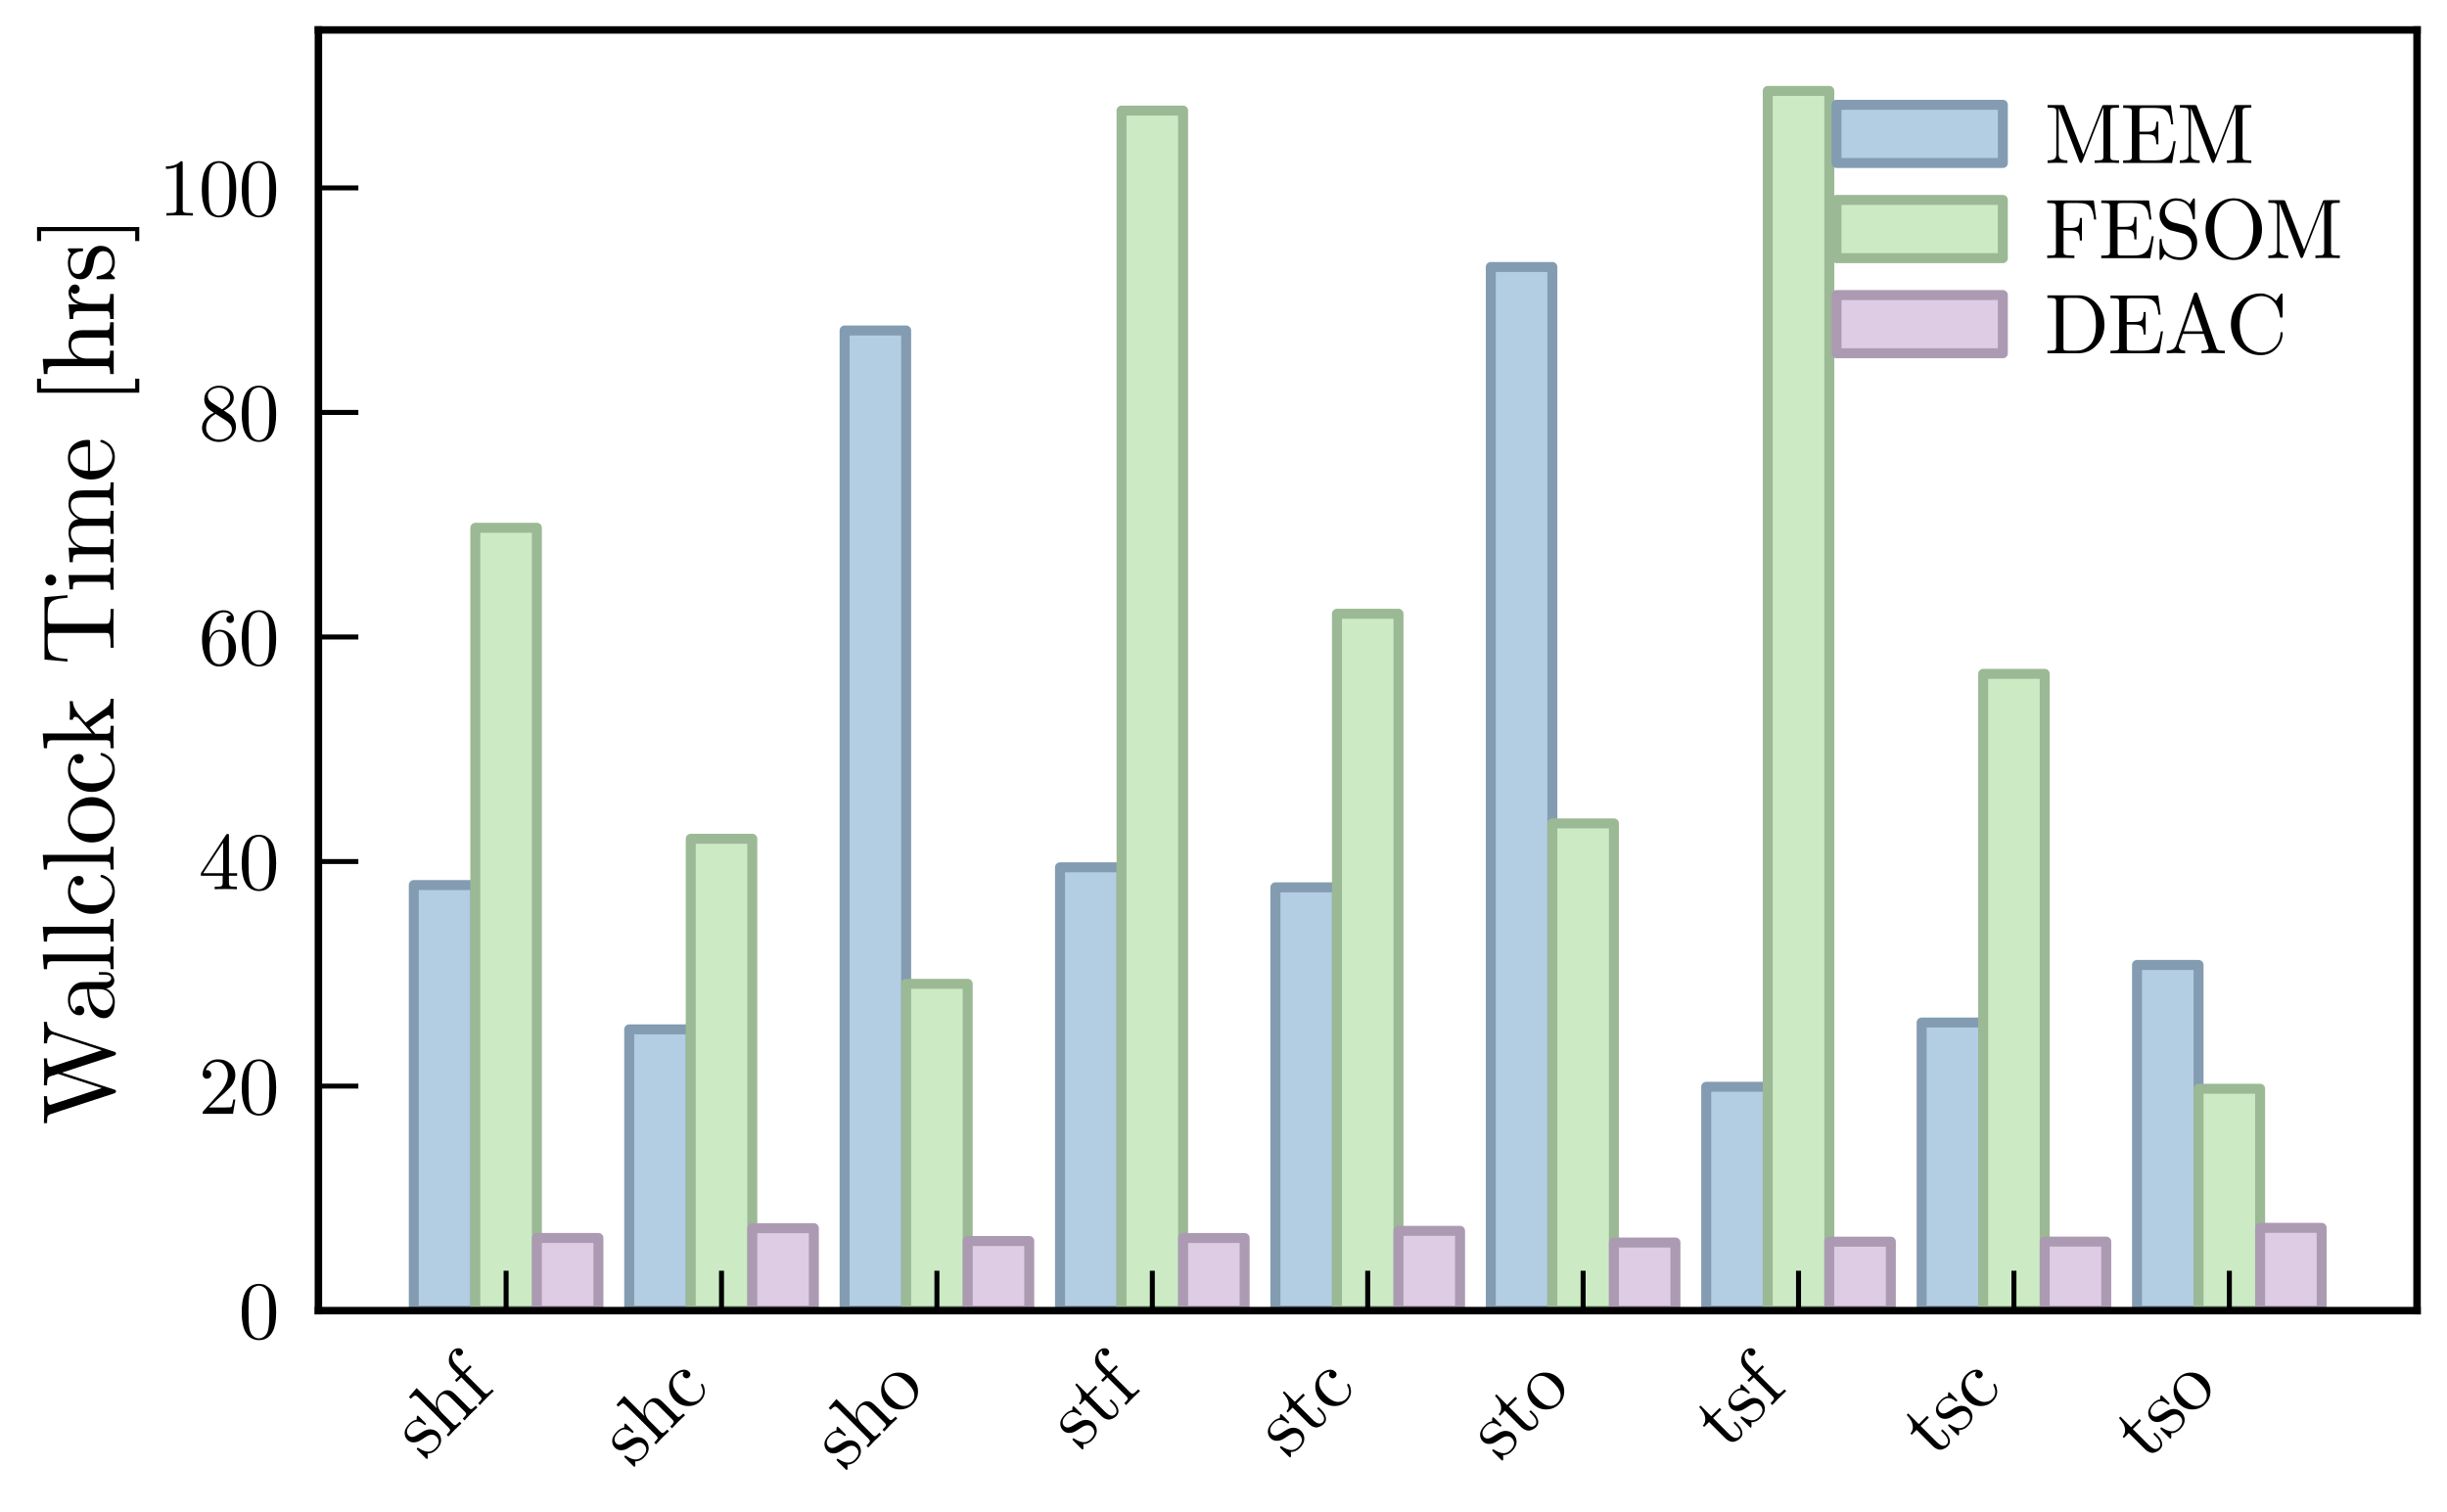 <?xml version="1.0" encoding="utf-8" standalone="no"?>
<!DOCTYPE svg PUBLIC "-//W3C//DTD SVG 1.1//EN"
  "http://www.w3.org/Graphics/SVG/1.1/DTD/svg11.dtd">
<svg height="151.469pt" version="1.1" viewBox="0 0 245.081 151.469" width="245.081pt" xmlns="http://www.w3.org/2000/svg" xmlns:xlink="http://www.w3.org/1999/xlink">
 <defs>
  <style type="text/css">*{stroke-linecap:butt;stroke-linejoin:round;}</style>
 </defs>
 <g id="figure_1">
  <g id="patch_1">
   <path d="M 0 151.469 
L 245.081 151.469 
L 245.081 0 
L 0 0 
z
" style="fill:none;"/>
  </g>
  <g id="axes_1">
   <g id="patch_2">
    <path d="M 31.89 131.29 
L 242.081 131.29 
L 242.081 3 
L 31.89 3 
z
" style="fill:none;"/>
   </g>
   <g id="patch_3">
    <path clip-path="url(#pa74e935b77)" d="M 41.444 131.29 
L 47.608 131.29 
L 47.608 88.656 
L 41.444 88.656 
z
" style="fill:#b3cde3;stroke:#839cb1;stroke-linejoin:miter;"/>
   </g>
   <g id="patch_4">
    <path clip-path="url(#pa74e935b77)" d="M 63.018 131.29 
L 69.182 131.29 
L 69.182 103.113 
L 63.018 103.113 
z
" style="fill:#b3cde3;stroke:#839cb1;stroke-linejoin:miter;"/>
   </g>
   <g id="patch_5">
    <path clip-path="url(#pa74e935b77)" d="M 84.592 131.29 
L 90.756 131.29 
L 90.756 33.104 
L 84.592 33.104 
z
" style="fill:#b3cde3;stroke:#839cb1;stroke-linejoin:miter;"/>
   </g>
   <g id="patch_6">
    <path clip-path="url(#pa74e935b77)" d="M 106.166 131.29 
L 112.33 131.29 
L 112.33 86.881 
L 106.166 86.881 
z
" style="fill:#b3cde3;stroke:#839cb1;stroke-linejoin:miter;"/>
   </g>
   <g id="patch_7">
    <path clip-path="url(#pa74e935b77)" d="M 127.739 131.29 
L 133.903 131.29 
L 133.903 88.884 
L 127.739 88.884 
z
" style="fill:#b3cde3;stroke:#839cb1;stroke-linejoin:miter;"/>
   </g>
   <g id="patch_8">
    <path clip-path="url(#pa74e935b77)" d="M 149.313 131.29 
L 155.477 131.29 
L 155.477 26.744 
L 149.313 26.744 
z
" style="fill:#b3cde3;stroke:#839cb1;stroke-linejoin:miter;"/>
   </g>
   <g id="patch_9">
    <path clip-path="url(#pa74e935b77)" d="M 170.887 131.29 
L 177.051 131.29 
L 177.051 108.868 
L 170.887 108.868 
z
" style="fill:#b3cde3;stroke:#839cb1;stroke-linejoin:miter;"/>
   </g>
   <g id="patch_10">
    <path clip-path="url(#pa74e935b77)" d="M 192.461 131.29 
L 198.625 131.29 
L 198.625 102.428 
L 192.461 102.428 
z
" style="fill:#b3cde3;stroke:#839cb1;stroke-linejoin:miter;"/>
   </g>
   <g id="patch_11">
    <path clip-path="url(#pa74e935b77)" d="M 214.035 131.29 
L 220.199 131.29 
L 220.199 96.66 
L 214.035 96.66 
z
" style="fill:#b3cde3;stroke:#839cb1;stroke-linejoin:miter;"/>
   </g>
   <g id="patch_12">
    <path clip-path="url(#pa74e935b77)" d="M 47.608 131.29 
L 53.772 131.29 
L 53.772 52.871 
L 47.608 52.871 
z
" style="fill:#ccebc5;stroke:#9bb994;stroke-linejoin:miter;"/>
   </g>
   <g id="patch_13">
    <path clip-path="url(#pa74e935b77)" d="M 69.182 131.29 
L 75.346 131.29 
L 75.346 84.021 
L 69.182 84.021 
z
" style="fill:#ccebc5;stroke:#9bb994;stroke-linejoin:miter;"/>
   </g>
   <g id="patch_14">
    <path clip-path="url(#pa74e935b77)" d="M 90.756 131.29 
L 96.92 131.29 
L 96.92 98.553 
L 90.756 98.553 
z
" style="fill:#ccebc5;stroke:#9bb994;stroke-linejoin:miter;"/>
   </g>
   <g id="patch_15">
    <path clip-path="url(#pa74e935b77)" d="M 112.33 131.29 
L 118.494 131.29 
L 118.494 11.079 
L 112.33 11.079 
z
" style="fill:#ccebc5;stroke:#9bb994;stroke-linejoin:miter;"/>
   </g>
   <g id="patch_16">
    <path clip-path="url(#pa74e935b77)" d="M 133.903 131.29 
L 140.067 131.29 
L 140.067 61.482 
L 133.903 61.482 
z
" style="fill:#ccebc5;stroke:#9bb994;stroke-linejoin:miter;"/>
   </g>
   <g id="patch_17">
    <path clip-path="url(#pa74e935b77)" d="M 155.477 131.29 
L 161.641 131.29 
L 161.641 82.479 
L 155.477 82.479 
z
" style="fill:#ccebc5;stroke:#9bb994;stroke-linejoin:miter;"/>
   </g>
   <g id="patch_18">
    <path clip-path="url(#pa74e935b77)" d="M 177.051 131.29 
L 183.215 131.29 
L 183.215 9.109 
L 177.051 9.109 
z
" style="fill:#ccebc5;stroke:#9bb994;stroke-linejoin:miter;"/>
   </g>
   <g id="patch_19">
    <path clip-path="url(#pa74e935b77)" d="M 198.625 131.29 
L 204.789 131.29 
L 204.789 67.501 
L 198.625 67.501 
z
" style="fill:#ccebc5;stroke:#9bb994;stroke-linejoin:miter;"/>
   </g>
   <g id="patch_20">
    <path clip-path="url(#pa74e935b77)" d="M 220.199 131.29 
L 226.363 131.29 
L 226.363 109.059 
L 220.199 109.059 
z
" style="fill:#ccebc5;stroke:#9bb994;stroke-linejoin:miter;"/>
   </g>
   <g id="patch_21">
    <path clip-path="url(#pa74e935b77)" d="M 53.772 131.29 
L 59.936 131.29 
L 59.936 124.007 
L 53.772 124.007 
z
" style="fill:#decbe4;stroke:#ac9ab2;stroke-linejoin:miter;"/>
   </g>
   <g id="patch_22">
    <path clip-path="url(#pa74e935b77)" d="M 75.346 131.29 
L 81.51 131.29 
L 81.51 123.028 
L 75.346 123.028 
z
" style="fill:#decbe4;stroke:#ac9ab2;stroke-linejoin:miter;"/>
   </g>
   <g id="patch_23">
    <path clip-path="url(#pa74e935b77)" d="M 96.92 131.29 
L 103.084 131.29 
L 103.084 124.312 
L 96.92 124.312 
z
" style="fill:#decbe4;stroke:#ac9ab2;stroke-linejoin:miter;"/>
   </g>
   <g id="patch_24">
    <path clip-path="url(#pa74e935b77)" d="M 118.494 131.29 
L 124.658 131.29 
L 124.658 124.014 
L 118.494 124.014 
z
" style="fill:#decbe4;stroke:#ac9ab2;stroke-linejoin:miter;"/>
   </g>
   <g id="patch_25">
    <path clip-path="url(#pa74e935b77)" d="M 140.067 131.29 
L 146.231 131.29 
L 146.231 123.295 
L 140.067 123.295 
z
" style="fill:#decbe4;stroke:#ac9ab2;stroke-linejoin:miter;"/>
   </g>
   <g id="patch_26">
    <path clip-path="url(#pa74e935b77)" d="M 161.641 131.29 
L 167.805 131.29 
L 167.805 124.462 
L 161.641 124.462 
z
" style="fill:#decbe4;stroke:#ac9ab2;stroke-linejoin:miter;"/>
   </g>
   <g id="patch_27">
    <path clip-path="url(#pa74e935b77)" d="M 183.215 131.29 
L 189.379 131.29 
L 189.379 124.381 
L 183.215 124.381 
z
" style="fill:#decbe4;stroke:#ac9ab2;stroke-linejoin:miter;"/>
   </g>
   <g id="patch_28">
    <path clip-path="url(#pa74e935b77)" d="M 204.789 131.29 
L 210.953 131.29 
L 210.953 124.374 
L 204.789 124.374 
z
" style="fill:#decbe4;stroke:#ac9ab2;stroke-linejoin:miter;"/>
   </g>
   <g id="patch_29">
    <path clip-path="url(#pa74e935b77)" d="M 226.363 131.29 
L 232.526 131.29 
L 232.526 122.995 
L 226.363 122.995 
z
" style="fill:#decbe4;stroke:#ac9ab2;stroke-linejoin:miter;"/>
   </g>
   <g id="matplotlib.axis_1">
    <g id="xtick_1">
     <g id="line2d_1">
      <defs>
       <path d="M 0 0 
L 0 -4 
" id="m12780517ff" style="stroke:#000000;stroke-width:0.5;"/>
      </defs>
      <g>
       <use style="stroke:#000000;stroke-width:0.5;" x="50.69" xlink:href="#m12780517ff" y="131.29"/>
      </g>
     </g>
     <g id="text_1">
      <!-- shf -->
      <g transform="translate(42.498 146.31)rotate(-45)scale(0.08 -0.08)">
       <defs>
        <path d="M 211 83 
L 211 928 
Q 211 998 214 1024 
Q 218 1050 237 1069 
Q 256 1088 294 1088 
Q 339 1088 355 1069 
Q 371 1050 384 979 
Q 480 538 688 304 
Q 896 70 1274 70 
Q 1632 70 1814 230 
Q 1997 390 1997 653 
Q 1997 1120 1331 1242 
Q 947 1318 787 1369 
Q 627 1421 486 1536 
Q 211 1760 211 2080 
Q 211 2400 454 2633 
Q 698 2867 1235 2867 
Q 1594 2867 1837 2688 
Q 1907 2746 1946 2790 
Q 2029 2867 2074 2867 
Q 2125 2867 2134 2835 
Q 2144 2803 2144 2714 
L 2144 2067 
Q 2144 1997 2141 1971 
Q 2138 1946 2118 1930 
Q 2099 1914 2061 1914 
Q 1990 1914 1984 1971 
Q 1933 2746 1235 2746 
Q 858 2746 688 2602 
Q 518 2458 518 2259 
Q 518 2150 569 2067 
Q 621 1984 688 1936 
Q 755 1888 880 1843 
Q 1005 1798 1081 1782 
Q 1158 1766 1306 1734 
Q 1818 1638 2035 1427 
Q 2304 1158 2304 819 
Q 2304 442 2048 186 
Q 1792 -70 1274 -70 
Q 858 -70 570 205 
Q 531 166 502 134 
Q 474 102 464 89 
Q 454 77 451 70 
Q 448 64 442 58 
Q 314 -70 282 -70 
Q 230 -70 220 -38 
Q 211 -6 211 83 
z
" id="CMUSerif-Roman-73" transform="scale(0.016)"/>
        <path d="M 205 0 
L 205 198 
Q 544 198 624 240 
Q 704 282 704 486 
L 704 3814 
Q 704 4051 621 4112 
Q 538 4173 205 4173 
L 205 4371 
L 1126 4442 
L 1126 2214 
L 1133 2214 
Q 1235 2445 1465 2637 
Q 1696 2829 2054 2829 
Q 2534 2829 2726 2592 
Q 2867 2432 2896 2253 
Q 2925 2074 2925 1613 
L 2925 390 
Q 2931 256 3033 227 
Q 3136 198 3424 198 
L 3424 0 
Q 2771 19 2707 19 
Q 2656 19 1984 0 
L 1984 198 
Q 2323 198 2403 240 
Q 2483 282 2483 486 
L 2483 1978 
Q 2483 2304 2384 2496 
Q 2285 2688 2010 2688 
Q 1677 2688 1411 2409 
Q 1146 2131 1146 1664 
L 1146 486 
Q 1146 282 1226 240 
Q 1306 198 1645 198 
L 1645 0 
Q 992 19 928 19 
Q 877 19 205 0 
z
" id="CMUSerif-Roman-68" transform="scale(0.016)"/>
        <path d="M 211 2560 
L 211 2758 
L 717 2758 
L 717 3494 
Q 717 3968 1024 4240 
Q 1331 4512 1709 4512 
Q 1958 4512 2121 4377 
Q 2285 4243 2285 4064 
Q 2285 3942 2211 3862 
Q 2138 3782 2003 3782 
Q 1875 3782 1801 3862 
Q 1728 3942 1728 4058 
Q 1728 4262 1920 4326 
Q 1824 4371 1709 4371 
Q 1478 4371 1299 4134 
Q 1120 3898 1120 3501 
L 1120 2758 
L 1869 2758 
L 1869 2560 
L 1139 2560 
L 1139 499 
Q 1139 314 1216 256 
Q 1293 198 1626 198 
L 1760 198 
L 1760 0 
Q 1504 19 947 19 
Q 870 19 748 16 
Q 627 13 467 6 
Q 307 0 218 0 
L 218 198 
Q 557 198 637 240 
Q 717 282 717 486 
L 717 2560 
L 211 2560 
z
" id="CMUSerif-Roman-66" transform="scale(0.016)"/>
       </defs>
       <use xlink:href="#CMUSerif-Roman-73"/>
       <use x="39.4" xlink:href="#CMUSerif-Roman-68"/>
       <use x="94.9" xlink:href="#CMUSerif-Roman-66"/>
      </g>
     </g>
    </g>
    <g id="xtick_2">
     <g id="line2d_2">
      <g>
       <use style="stroke:#000000;stroke-width:0.5;" x="72.264" xlink:href="#m12780517ff" y="131.29"/>
      </g>
     </g>
     <g id="text_2">
      <!-- shc -->
      <g transform="translate(63.286 147.097)rotate(-45)scale(0.08 -0.08)">
       <defs>
        <path d="M 624 352 
Q 218 774 218 1382 
Q 218 1990 618 2428 
Q 1018 2867 1606 2867 
Q 1997 2867 2291 2681 
Q 2586 2496 2586 2182 
Q 2586 2042 2502 1962 
Q 2419 1882 2291 1882 
Q 2157 1882 2077 1965 
Q 1997 2048 1997 2176 
Q 1997 2234 2016 2288 
Q 2035 2342 2105 2403 
Q 2176 2464 2298 2470 
Q 2067 2707 1613 2707 
Q 1286 2707 1017 2400 
Q 749 2093 749 1395 
Q 749 1030 838 761 
Q 928 493 1075 355 
Q 1222 218 1366 154 
Q 1510 90 1651 90 
Q 2278 90 2490 762 
Q 2509 826 2573 826 
Q 2656 826 2656 762 
Q 2656 730 2630 650 
Q 2605 570 2528 442 
Q 2451 314 2339 202 
Q 2227 90 2032 10 
Q 1837 -70 1594 -70 
Q 1030 -70 624 352 
z
" id="CMUSerif-Roman-63" transform="scale(0.016)"/>
       </defs>
       <use xlink:href="#CMUSerif-Roman-73"/>
       <use x="39.4" xlink:href="#CMUSerif-Roman-68"/>
       <use x="94.9" xlink:href="#CMUSerif-Roman-63"/>
      </g>
     </g>
    </g>
    <g id="xtick_3">
     <g id="line2d_3">
      <g>
       <use style="stroke:#000000;stroke-width:0.5;" x="93.838" xlink:href="#m12780517ff" y="131.29"/>
      </g>
     </g>
     <g id="text_3">
      <!-- sho -->
      <g transform="translate(84.543 147.413)rotate(-45)scale(0.08 -0.08)">
       <defs>
        <path d="M 601 346 
Q 179 762 179 1370 
Q 179 1978 592 2422 
Q 1005 2867 1600 2867 
Q 2182 2867 2598 2425 
Q 3014 1984 3014 1370 
Q 3014 768 2595 349 
Q 2176 -70 1594 -70 
Q 1024 -70 601 346 
z
M 710 1421 
Q 710 800 870 518 
Q 1120 90 1600 90 
Q 1837 90 2035 218 
Q 2234 346 2342 563 
Q 2483 845 2483 1421 
Q 2483 2035 2317 2310 
Q 2067 2726 1594 2726 
Q 1389 2726 1187 2617 
Q 986 2509 864 2298 
Q 710 2016 710 1421 
z
" id="CMUSerif-Roman-6f" transform="scale(0.016)"/>
       </defs>
       <use xlink:href="#CMUSerif-Roman-73"/>
       <use x="39.4" xlink:href="#CMUSerif-Roman-68"/>
       <use x="94.9" xlink:href="#CMUSerif-Roman-6f"/>
      </g>
     </g>
    </g>
    <g id="xtick_4">
     <g id="line2d_4">
      <g>
       <use style="stroke:#000000;stroke-width:0.5;" x="115.412" xlink:href="#m12780517ff" y="131.29"/>
      </g>
     </g>
     <g id="text_4">
      <!-- stf -->
      <g transform="translate(108.165 145.365)rotate(-45)scale(0.08 -0.08)">
       <defs>
        <path d="M 122 2560 
L 122 2701 
Q 416 2714 611 2922 
Q 806 3130 873 3386 
Q 941 3642 947 3936 
L 1107 3936 
L 1107 2758 
L 2022 2758 
L 2022 2560 
L 1107 2560 
L 1107 781 
Q 1107 90 1536 90 
Q 1722 90 1843 278 
Q 1965 467 1965 806 
L 1965 1158 
L 2125 1158 
L 2125 794 
Q 2125 448 1965 189 
Q 1805 -70 1491 -70 
Q 1376 -70 1261 -41 
Q 1146 -13 998 64 
Q 851 141 758 329 
Q 666 518 666 794 
L 666 2560 
L 122 2560 
z
" id="CMUSerif-Roman-74" transform="scale(0.016)"/>
       </defs>
       <use xlink:href="#CMUSerif-Roman-73"/>
       <use x="39.4" xlink:href="#CMUSerif-Roman-74"/>
       <use x="78.2" xlink:href="#CMUSerif-Roman-66"/>
      </g>
     </g>
    </g>
    <g id="xtick_5">
     <g id="line2d_5">
      <g>
       <use style="stroke:#000000;stroke-width:0.5;" x="136.985" xlink:href="#m12780517ff" y="131.29"/>
      </g>
     </g>
     <g id="text_5">
      <!-- stc -->
      <g transform="translate(128.952 146.152)rotate(-45)scale(0.08 -0.08)">
       <use xlink:href="#CMUSerif-Roman-73"/>
       <use x="39.4" xlink:href="#CMUSerif-Roman-74"/>
       <use x="78.2" xlink:href="#CMUSerif-Roman-63"/>
      </g>
     </g>
    </g>
    <g id="xtick_6">
     <g id="line2d_6">
      <g>
       <use style="stroke:#000000;stroke-width:0.5;" x="158.559" xlink:href="#m12780517ff" y="131.29"/>
      </g>
     </g>
     <g id="text_6">
      <!-- sto -->
      <g transform="translate(150.209 146.468)rotate(-45)scale(0.08 -0.08)">
       <use xlink:href="#CMUSerif-Roman-73"/>
       <use x="39.4" xlink:href="#CMUSerif-Roman-74"/>
       <use x="78.2" xlink:href="#CMUSerif-Roman-6f"/>
      </g>
     </g>
    </g>
    <g id="xtick_7">
     <g id="line2d_7">
      <g>
       <use style="stroke:#000000;stroke-width:0.5;" x="180.133" xlink:href="#m12780517ff" y="131.29"/>
      </g>
     </g>
     <g id="text_7">
      <!-- tsf -->
      <g transform="translate(172.886 145.365)rotate(-45)scale(0.08 -0.08)">
       <use xlink:href="#CMUSerif-Roman-74"/>
       <use x="38.8" xlink:href="#CMUSerif-Roman-73"/>
       <use x="78.2" xlink:href="#CMUSerif-Roman-66"/>
      </g>
     </g>
    </g>
    <g id="xtick_8">
     <g id="line2d_8">
      <g>
       <use style="stroke:#000000;stroke-width:0.5;" x="201.707" xlink:href="#m12780517ff" y="131.29"/>
      </g>
     </g>
     <g id="text_8">
      <!-- tsc -->
      <g transform="translate(193.673 146.152)rotate(-45)scale(0.08 -0.08)">
       <use xlink:href="#CMUSerif-Roman-74"/>
       <use x="38.8" xlink:href="#CMUSerif-Roman-73"/>
       <use x="78.2" xlink:href="#CMUSerif-Roman-63"/>
      </g>
     </g>
    </g>
    <g id="xtick_9">
     <g id="line2d_9">
      <g>
       <use style="stroke:#000000;stroke-width:0.5;" x="223.281" xlink:href="#m12780517ff" y="131.29"/>
      </g>
     </g>
     <g id="text_9">
      <!-- tso -->
      <g transform="translate(214.93 146.468)rotate(-45)scale(0.08 -0.08)">
       <use xlink:href="#CMUSerif-Roman-74"/>
       <use x="38.8" xlink:href="#CMUSerif-Roman-73"/>
       <use x="78.2" xlink:href="#CMUSerif-Roman-6f"/>
      </g>
     </g>
    </g>
   </g>
   <g id="matplotlib.axis_2">
    <g id="ytick_1">
     <g id="line2d_10">
      <defs>
       <path d="M 0 0 
L 4 0 
" id="mf8138ec522" style="stroke:#000000;stroke-width:0.5;"/>
      </defs>
      <g>
       <use style="stroke:#000000;stroke-width:0.5;" x="31.89" xlink:href="#mf8138ec522" y="131.29"/>
      </g>
     </g>
     <g id="text_10">
      <!-- 0 -->
      <g transform="translate(23.89 134.066)scale(0.08 -0.08)">
       <defs>
        <path d="M 250 2048 
Q 250 2989 486 3501 
Q 819 4262 1600 4262 
Q 1766 4262 1939 4217 
Q 2112 4173 2333 4000 
Q 2554 3827 2688 3546 
Q 2944 3002 2944 2048 
Q 2944 1114 2707 602 
Q 2362 -141 1594 -141 
Q 1306 -141 1014 6 
Q 723 154 538 506 
Q 250 1037 250 2048 
z
M 781 2125 
Q 781 1158 851 774 
Q 928 358 1142 179 
Q 1357 0 1594 0 
Q 1850 0 2064 192 
Q 2278 384 2342 800 
Q 2413 1210 2413 2125 
Q 2413 3014 2349 3373 
Q 2266 3789 2042 3955 
Q 1818 4122 1594 4122 
Q 1510 4122 1420 4096 
Q 1331 4070 1203 4000 
Q 1075 3930 976 3750 
Q 877 3571 832 3302 
Q 781 2957 781 2125 
z
" id="CMUSerif-Roman-30" transform="scale(0.016)"/>
       </defs>
       <use xlink:href="#CMUSerif-Roman-30"/>
      </g>
     </g>
    </g>
    <g id="ytick_2">
     <g id="line2d_11">
      <g>
       <use style="stroke:#000000;stroke-width:0.5;" x="31.89" xlink:href="#mf8138ec522" y="108.796"/>
      </g>
     </g>
     <g id="text_11">
      <!-- 20 -->
      <g transform="translate(19.89 111.572)scale(0.08 -0.08)">
       <defs>
        <path d="M 320 0 
Q 320 115 329 150 
Q 339 186 390 237 
L 1619 1606 
Q 2291 2362 2291 3021 
Q 2291 3450 2067 3757 
Q 1843 4064 1434 4064 
Q 1152 4064 915 3891 
Q 678 3718 570 3411 
Q 589 3418 653 3418 
Q 813 3418 902 3318 
Q 992 3219 992 3085 
Q 992 2912 880 2829 
Q 768 2746 659 2746 
Q 614 2746 556 2755 
Q 499 2765 409 2854 
Q 320 2944 320 3104 
Q 320 3552 659 3907 
Q 998 4262 1517 4262 
Q 2106 4262 2490 3913 
Q 2874 3565 2874 3021 
Q 2874 2829 2816 2656 
Q 2758 2483 2681 2348 
Q 2605 2214 2400 2000 
Q 2195 1786 2028 1632 
Q 1862 1478 1491 1152 
L 813 493 
L 1965 493 
Q 2528 493 2573 544 
Q 2637 634 2714 1114 
L 2874 1114 
L 2694 0 
L 320 0 
z
" id="CMUSerif-Roman-32" transform="scale(0.016)"/>
       </defs>
       <use xlink:href="#CMUSerif-Roman-32"/>
       <use x="50" xlink:href="#CMUSerif-Roman-30"/>
      </g>
     </g>
    </g>
    <g id="ytick_3">
     <g id="line2d_12">
      <g>
       <use style="stroke:#000000;stroke-width:0.5;" x="31.89" xlink:href="#mf8138ec522" y="86.302"/>
      </g>
     </g>
     <g id="text_12">
      <!-- 40 -->
      <g transform="translate(19.89 89.078)scale(0.08 -0.08)">
       <defs>
        <path d="M 179 1056 
L 179 1254 
L 2144 4256 
Q 2195 4333 2272 4333 
Q 2342 4333 2358 4304 
Q 2374 4275 2374 4166 
L 2374 1254 
L 3014 1254 
L 3014 1056 
L 2374 1056 
L 2374 499 
Q 2374 314 2451 256 
Q 2528 198 2861 198 
L 2995 198 
L 2995 0 
Q 2733 19 2125 19 
Q 1523 19 1261 0 
L 1261 198 
L 1395 198 
Q 1728 198 1805 256 
Q 1882 314 1882 499 
L 1882 1056 
L 179 1056 
z
M 358 1254 
L 1920 1254 
L 1920 3642 
L 358 1254 
z
" id="CMUSerif-Roman-34" transform="scale(0.016)"/>
       </defs>
       <use xlink:href="#CMUSerif-Roman-34"/>
       <use x="50" xlink:href="#CMUSerif-Roman-30"/>
      </g>
     </g>
    </g>
    <g id="ytick_4">
     <g id="line2d_13">
      <g>
       <use style="stroke:#000000;stroke-width:0.5;" x="31.89" xlink:href="#mf8138ec522" y="63.808"/>
      </g>
     </g>
     <g id="text_13">
      <!-- 60 -->
      <g transform="translate(19.89 66.585)scale(0.08 -0.08)">
       <defs>
        <path d="M 269 2022 
Q 269 3027 781 3644 
Q 1293 4262 1952 4262 
Q 2336 4262 2550 4067 
Q 2765 3872 2765 3571 
Q 2765 3405 2669 3334 
Q 2573 3264 2470 3264 
Q 2355 3264 2265 3341 
Q 2176 3418 2176 3558 
Q 2176 3846 2528 3846 
Q 2362 4102 1965 4102 
Q 1843 4102 1718 4067 
Q 1594 4032 1430 3913 
Q 1267 3795 1142 3606 
Q 1018 3418 931 3066 
Q 845 2714 845 2253 
L 845 2099 
Q 1107 2733 1644 2733 
Q 2182 2733 2553 2323 
Q 2925 1914 2925 1306 
Q 2925 685 2537 272 
Q 2150 -141 1606 -141 
Q 1363 -141 1142 -38 
Q 922 64 717 294 
Q 512 525 390 969 
Q 269 1414 269 2022 
z
M 858 1446 
Q 858 819 973 518 
Q 992 467 1033 400 
Q 1075 333 1148 243 
Q 1222 154 1344 96 
Q 1466 38 1606 38 
Q 2035 38 2240 454 
Q 2349 685 2349 1312 
Q 2349 1952 2234 2189 
Q 2035 2586 1638 2586 
Q 1370 2586 1184 2400 
Q 998 2214 928 1968 
Q 858 1722 858 1446 
z
" id="CMUSerif-Roman-36" transform="scale(0.016)"/>
       </defs>
       <use xlink:href="#CMUSerif-Roman-36"/>
       <use x="50" xlink:href="#CMUSerif-Roman-30"/>
      </g>
     </g>
    </g>
    <g id="ytick_5">
     <g id="line2d_14">
      <g>
       <use style="stroke:#000000;stroke-width:0.5;" x="31.89" xlink:href="#mf8138ec522" y="41.315"/>
      </g>
     </g>
     <g id="text_14">
      <!-- 80 -->
      <g transform="translate(19.89 44.091)scale(0.08 -0.08)">
       <defs>
        <path d="M 269 966 
Q 269 1683 1190 2144 
Q 794 2413 723 2490 
Q 442 2803 442 3194 
Q 442 3642 781 3952 
Q 1120 4262 1600 4262 
Q 2061 4262 2406 3996 
Q 2752 3731 2752 3309 
Q 2752 2714 1978 2317 
Q 2490 1997 2611 1862 
Q 2925 1517 2925 1075 
Q 2925 563 2531 211 
Q 2138 -141 1594 -141 
Q 1062 -141 665 169 
Q 269 480 269 966 
z
M 589 966 
Q 589 570 886 304 
Q 1184 38 1600 38 
Q 2003 38 2304 268 
Q 2605 499 2605 845 
Q 2605 979 2560 1094 
Q 2515 1210 2425 1302 
Q 2336 1395 2281 1436 
Q 2227 1478 2125 1549 
L 1338 2048 
Q 589 1632 589 966 
z
M 723 3443 
Q 723 3136 1043 2925 
L 1837 2413 
Q 2470 2784 2470 3309 
Q 2470 3648 2211 3875 
Q 1952 4102 1594 4102 
Q 1242 4102 982 3916 
Q 723 3731 723 3443 
z
" id="CMUSerif-Roman-38" transform="scale(0.016)"/>
       </defs>
       <use xlink:href="#CMUSerif-Roman-38"/>
       <use x="50" xlink:href="#CMUSerif-Roman-30"/>
      </g>
     </g>
    </g>
    <g id="ytick_6">
     <g id="line2d_15">
      <g>
       <use style="stroke:#000000;stroke-width:0.5;" x="31.89" xlink:href="#mf8138ec522" y="18.821"/>
      </g>
     </g>
     <g id="text_15">
      <!-- 100 -->
      <g transform="translate(15.89 21.597)scale(0.08 -0.08)">
       <defs>
        <path d="M 570 3654 
L 570 3853 
Q 1338 3853 1734 4262 
Q 1843 4262 1862 4236 
Q 1882 4211 1882 4096 
L 1882 506 
Q 1882 314 1974 256 
Q 2067 198 2477 198 
L 2682 198 
L 2682 0 
Q 2458 19 1645 19 
Q 832 19 608 0 
L 608 198 
L 813 198 
Q 1216 198 1312 256 
Q 1408 314 1408 506 
L 1408 3821 
Q 1075 3654 570 3654 
z
" id="CMUSerif-Roman-31" transform="scale(0.016)"/>
       </defs>
       <use xlink:href="#CMUSerif-Roman-31"/>
       <use x="50" xlink:href="#CMUSerif-Roman-30"/>
       <use x="100" xlink:href="#CMUSerif-Roman-30"/>
      </g>
     </g>
    </g>
    <g id="text_16">
     <!-- Wallclock Time $\mathrm{[hrs]}$ -->
     <g transform="translate(11.39 112.695)rotate(-90)scale(0.1 -0.1)">
      <defs>
       <path d="M 115 4173 
L 115 4371 
Q 205 4371 368 4364 
Q 531 4358 659 4355 
Q 787 4352 896 4352 
Q 1574 4352 1805 4371 
L 1805 4173 
Q 1267 4173 1267 3981 
Q 1267 3936 1280 3898 
L 2310 749 
L 3200 3494 
L 3059 3942 
Q 3008 4102 2899 4137 
Q 2790 4173 2483 4173 
L 2483 4371 
Q 2573 4371 2736 4364 
Q 2899 4358 3027 4355 
Q 3155 4352 3264 4352 
Q 3942 4352 4173 4371 
L 4173 4173 
Q 3635 4173 3635 3981 
Q 3635 3962 3654 3885 
L 4678 749 
L 5638 3706 
Q 5670 3802 5670 3834 
Q 5670 3949 5536 4057 
Q 5402 4166 5114 4173 
L 5114 4371 
Q 5613 4352 5875 4352 
Q 6170 4352 6458 4371 
L 6458 4173 
Q 5952 4173 5818 3744 
L 4595 -13 
Q 4582 -64 4572 -86 
Q 4563 -109 4537 -125 
Q 4512 -141 4467 -141 
Q 4384 -141 4346 -19 
L 3283 3238 
L 2227 -13 
Q 2214 -64 2204 -86 
Q 2195 -109 2169 -125 
Q 2144 -141 2099 -141 
Q 2016 -141 1978 -19 
L 698 3904 
Q 640 4090 553 4131 
Q 467 4173 115 4173 
z
" id="CMUSerif-Roman-57" transform="scale(0.016)"/>
       <path d="M 269 608 
Q 269 1152 909 1440 
Q 1293 1626 2086 1670 
L 2086 1907 
Q 2086 2304 1878 2515 
Q 1670 2726 1408 2726 
Q 941 2726 717 2432 
Q 909 2426 976 2330 
Q 1043 2234 1043 2138 
Q 1043 2010 963 1926 
Q 883 1843 749 1843 
Q 621 1843 537 1923 
Q 454 2003 454 2144 
Q 454 2458 736 2662 
Q 1018 2867 1421 2867 
Q 1946 2867 2298 2515 
Q 2406 2406 2460 2265 
Q 2515 2125 2521 2032 
Q 2528 1939 2528 1760 
L 2528 480 
Q 2528 442 2541 381 
Q 2554 320 2611 240 
Q 2669 160 2765 160 
Q 2995 160 2995 570 
L 2995 928 
L 3155 928 
L 3155 570 
Q 3155 230 2976 96 
Q 2797 -38 2630 -38 
Q 2419 -38 2284 118 
Q 2150 275 2131 486 
Q 2035 243 1814 86 
Q 1594 -70 1293 -70 
Q 1062 -70 844 -12 
Q 627 45 448 205 
Q 269 365 269 608 
z
M 762 614 
Q 762 378 931 224 
Q 1101 70 1338 70 
Q 1606 70 1846 278 
Q 2086 486 2086 896 
L 2086 1536 
Q 1376 1510 1069 1228 
Q 762 947 762 614 
z
" id="CMUSerif-Roman-61" transform="scale(0.016)"/>
       <path d="M 211 0 
L 211 198 
Q 550 198 630 240 
Q 710 282 710 486 
L 710 3814 
Q 710 4051 627 4112 
Q 544 4173 211 4173 
L 211 4371 
L 1133 4442 
L 1133 486 
Q 1133 282 1213 240 
Q 1293 198 1632 198 
L 1632 0 
Q 1555 0 1392 6 
Q 1229 13 1110 16 
Q 992 19 922 19 
Q 845 19 211 0 
z
" id="CMUSerif-Roman-6c" transform="scale(0.016)"/>
       <path d="M 179 0 
L 179 198 
Q 518 198 598 240 
Q 678 282 678 486 
L 678 3814 
Q 678 4051 595 4112 
Q 512 4173 179 4173 
L 179 4371 
L 1101 4442 
L 1101 1370 
L 2003 2150 
Q 2144 2272 2144 2400 
Q 2144 2547 1958 2560 
L 1958 2758 
Q 2227 2739 2675 2739 
Q 2938 2739 3123 2758 
L 3123 2560 
Q 2720 2541 2317 2214 
Q 2227 2144 2012 1958 
Q 1798 1773 1798 1754 
Q 1798 1747 1804 1731 
Q 1811 1715 1824 1702 
Q 1837 1690 1837 1683 
L 2650 538 
Q 2816 307 2937 252 
Q 3059 198 3270 198 
L 3270 0 
Q 2995 19 2714 19 
Q 2560 19 2022 0 
L 2022 198 
Q 2253 198 2253 346 
Q 2253 448 1734 1165 
Q 1696 1216 1613 1325 
Q 1536 1440 1491 1498 
L 1082 1146 
L 1082 486 
Q 1082 282 1162 240 
Q 1242 198 1581 198 
L 1581 0 
Q 1197 19 877 19 
Q 813 19 179 0 
z
" id="CMUSerif-Roman-6b" transform="scale(0.016)"/>
       <path id="CMUSerif-Roman-20" transform="scale(0.016)"/>
       <path d="M 230 2893 
L 352 4333 
L 4262 4333 
L 4384 2893 
L 4224 2893 
Q 4198 3181 4176 3347 
Q 4154 3514 4099 3670 
Q 4045 3827 3977 3904 
Q 3910 3981 3782 4041 
Q 3654 4102 3488 4118 
Q 3322 4134 3072 4134 
Q 2778 4134 2707 4122 
Q 2630 4102 2611 4048 
Q 2592 3994 2592 3878 
L 2592 506 
Q 2592 378 2617 326 
Q 2643 275 2790 236 
Q 2938 198 3264 198 
L 3520 198 
L 3520 0 
Q 3258 19 2304 19 
Q 1357 19 1094 0 
L 1094 198 
L 1350 198 
Q 1677 198 1824 236 
Q 1971 275 1996 326 
Q 2022 378 2022 506 
L 2022 3878 
Q 2022 3968 2016 4006 
Q 2010 4045 1981 4077 
Q 1952 4109 1888 4121 
Q 1824 4134 1542 4134 
Q 1293 4134 1126 4118 
Q 960 4102 832 4041 
Q 704 3981 637 3904 
Q 570 3827 515 3670 
Q 461 3514 438 3347 
Q 416 3181 390 2893 
L 230 2893 
z
" id="CMUSerif-Roman-54" transform="scale(0.016)"/>
       <path d="M 211 0 
L 211 198 
Q 550 198 630 240 
Q 710 282 710 486 
L 710 2208 
Q 710 2445 630 2502 
Q 550 2560 237 2560 
L 237 2758 
L 1133 2829 
L 1133 480 
Q 1133 288 1200 243 
Q 1267 198 1581 198 
L 1581 0 
Q 928 19 915 19 
Q 826 19 211 0 
z
M 480 3942 
Q 480 4070 579 4176 
Q 678 4282 819 4282 
Q 960 4282 1059 4186 
Q 1158 4090 1158 3942 
Q 1158 3795 1059 3699 
Q 960 3603 819 3603 
Q 672 3603 576 3705 
Q 480 3808 480 3942 
z
" id="CMUSerif-Roman-69" transform="scale(0.016)"/>
       <path d="M 205 0 
L 205 198 
Q 544 198 624 240 
Q 704 282 704 486 
L 704 2202 
Q 704 2438 621 2499 
Q 538 2560 205 2560 
L 205 2758 
L 1107 2829 
L 1107 2157 
Q 1408 2829 2054 2829 
Q 2803 2829 2906 2202 
Q 3014 2445 3244 2637 
Q 3475 2829 3834 2829 
Q 4314 2829 4506 2592 
Q 4646 2432 4675 2253 
Q 4704 2074 4704 1613 
L 4704 390 
Q 4710 256 4812 227 
Q 4915 198 5203 198 
L 5203 0 
Q 4550 19 4486 19 
Q 4435 19 3763 0 
L 3763 198 
Q 4102 198 4182 240 
Q 4262 282 4262 486 
L 4262 1978 
Q 4262 2304 4163 2496 
Q 4064 2688 3789 2688 
Q 3456 2688 3190 2409 
Q 2925 2131 2925 1664 
L 2925 486 
Q 2925 282 3005 240 
Q 3085 198 3424 198 
L 3424 0 
Q 2771 19 2707 19 
Q 2656 19 1984 0 
L 1984 198 
Q 2323 198 2403 240 
Q 2483 282 2483 486 
L 2483 1978 
Q 2483 2304 2384 2496 
Q 2285 2688 2010 2688 
Q 1677 2688 1411 2409 
Q 1146 2131 1146 1664 
L 1146 486 
Q 1146 282 1226 240 
Q 1306 198 1645 198 
L 1645 0 
Q 992 19 928 19 
Q 877 19 205 0 
z
" id="CMUSerif-Roman-6d" transform="scale(0.016)"/>
       <path d="M 179 1408 
Q 179 2010 566 2438 
Q 954 2867 1510 2867 
Q 2074 2867 2365 2502 
Q 2656 2138 2656 1613 
Q 2656 1517 2630 1497 
Q 2605 1478 2496 1478 
L 710 1478 
Q 710 826 902 518 
Q 1171 90 1626 90 
Q 1690 90 1763 102 
Q 1837 115 1990 169 
Q 2144 224 2278 371 
Q 2413 518 2490 749 
Q 2509 838 2573 838 
Q 2656 838 2656 762 
Q 2656 704 2595 579 
Q 2534 454 2419 304 
Q 2304 154 2080 42 
Q 1856 -70 1587 -70 
Q 1024 -70 601 355 
Q 179 781 179 1408 
z
M 717 1613 
L 2234 1613 
Q 2234 1747 2211 1897 
Q 2189 2048 2121 2256 
Q 2054 2464 1897 2595 
Q 1741 2726 1510 2726 
Q 1408 2726 1296 2681 
Q 1184 2637 1049 2531 
Q 915 2426 822 2186 
Q 730 1946 717 1613 
z
" id="CMUSerif-Roman-65" transform="scale(0.016)"/>
       <path d="M 756 -1600 
L 756 4800 
L 1631 4800 
L 1631 4544 
L 1013 4544 
L 1013 -1344 
L 1631 -1344 
L 1631 -1600 
L 756 -1600 
z
" id="Cmr10-5b" transform="scale(0.016)"/>
       <path d="M 191 0 
L 191 225 
Q 409 225 550 259 
Q 691 294 691 428 
L 691 3788 
Q 691 3959 639 4036 
Q 588 4113 491 4130 
Q 394 4147 191 4147 
L 191 4372 
L 1141 4441 
L 1141 2241 
Q 1275 2506 1515 2667 
Q 1756 2828 2047 2828 
Q 2491 2828 2714 2615 
Q 2938 2403 2938 1966 
L 2938 428 
Q 2938 294 3078 259 
Q 3219 225 3438 225 
L 3438 0 
L 1972 0 
L 1972 225 
Q 2191 225 2331 259 
Q 2472 294 2472 428 
L 2472 1947 
Q 2472 2259 2381 2461 
Q 2291 2663 2009 2663 
Q 1638 2663 1398 2366 
Q 1159 2069 1159 1691 
L 1159 428 
Q 1159 294 1300 259 
Q 1441 225 1656 225 
L 1656 0 
L 191 0 
z
" id="Cmr10-68" transform="scale(0.016)"/>
       <path d="M 166 0 
L 166 225 
Q 384 225 525 259 
Q 666 294 666 428 
L 666 2175 
Q 666 2347 614 2423 
Q 563 2500 466 2517 
Q 369 2534 166 2534 
L 166 2759 
L 1081 2828 
L 1081 2203 
Q 1184 2481 1375 2654 
Q 1566 2828 1838 2828 
Q 2028 2828 2178 2715 
Q 2328 2603 2328 2419 
Q 2328 2303 2245 2217 
Q 2163 2131 2041 2131 
Q 1922 2131 1837 2215 
Q 1753 2300 1753 2419 
Q 1753 2591 1875 2663 
L 1838 2663 
Q 1578 2663 1414 2475 
Q 1250 2288 1181 2009 
Q 1113 1731 1113 1478 
L 1113 428 
Q 1113 225 1734 225 
L 1734 0 
L 166 0 
z
" id="Cmr10-72" transform="scale(0.016)"/>
       <path d="M 213 -19 
L 213 1025 
Q 213 1075 269 1075 
L 347 1075 
Q 384 1075 397 1025 
Q 575 97 1259 97 
Q 1563 97 1767 234 
Q 1972 372 1972 659 
Q 1972 866 1812 1011 
Q 1653 1156 1434 1209 
L 1006 1294 
Q 791 1341 614 1437 
Q 438 1534 325 1695 
Q 213 1856 213 2069 
Q 213 2350 361 2529 
Q 509 2709 746 2789 
Q 984 2869 1259 2869 
Q 1588 2869 1831 2694 
L 2016 2853 
Q 2016 2869 2047 2869 
L 2094 2869 
Q 2113 2869 2128 2851 
Q 2144 2834 2144 2816 
L 2144 1978 
Q 2144 1919 2094 1919 
L 2016 1919 
Q 1959 1919 1959 1978 
Q 1959 2313 1773 2516 
Q 1588 2719 1253 2719 
Q 966 2719 755 2612 
Q 544 2506 544 2247 
Q 544 2069 695 1955 
Q 847 1841 1050 1791 
L 1484 1709 
Q 1703 1659 1892 1540 
Q 2081 1422 2192 1240 
Q 2303 1059 2303 831 
Q 2303 600 2223 429 
Q 2144 259 2001 146 
Q 1859 34 1665 -19 
Q 1472 -72 1259 -72 
Q 859 -72 575 197 
L 341 -56 
Q 341 -72 306 -72 
L 269 -72 
Q 213 -72 213 -19 
z
" id="Cmr10-73" transform="scale(0.016)"/>
       <path d="M 141 -1600 
L 141 -1344 
L 763 -1344 
L 763 4544 
L 141 4544 
L 141 4800 
L 1019 4800 
L 1019 -1600 
L 141 -1600 
z
" id="Cmr10-5d" transform="scale(0.016)"/>
      </defs>
      <use xlink:href="#CMUSerif-Roman-57"/>
      <use transform="translate(102.7 0)" xlink:href="#CMUSerif-Roman-61"/>
      <use transform="translate(152.7 0)" xlink:href="#CMUSerif-Roman-6c"/>
      <use transform="translate(180.4 0)" xlink:href="#CMUSerif-Roman-6c"/>
      <use transform="translate(208.1 0)" xlink:href="#CMUSerif-Roman-63"/>
      <use transform="translate(252.5 0)" xlink:href="#CMUSerif-Roman-6c"/>
      <use transform="translate(280.2 0)" xlink:href="#CMUSerif-Roman-6f"/>
      <use transform="translate(330.2 0)" xlink:href="#CMUSerif-Roman-63"/>
      <use transform="translate(374.6 0)" xlink:href="#CMUSerif-Roman-6b"/>
      <use transform="translate(427.3 0)" xlink:href="#CMUSerif-Roman-20"/>
      <use transform="translate(460.6 0)" xlink:href="#CMUSerif-Roman-54"/>
      <use transform="translate(532.8 0)" xlink:href="#CMUSerif-Roman-69"/>
      <use transform="translate(560.5 0)" xlink:href="#CMUSerif-Roman-6d"/>
      <use transform="translate(643.8 0)" xlink:href="#CMUSerif-Roman-65"/>
      <use transform="translate(688.2 0)" xlink:href="#CMUSerif-Roman-20"/>
      <use transform="translate(721.5 0)" xlink:href="#Cmr10-5b"/>
      <use transform="translate(749.185 0)" xlink:href="#Cmr10-68"/>
      <use transform="translate(804.703 0)" xlink:href="#Cmr10-72"/>
      <use transform="translate(843.814 0)" xlink:href="#Cmr10-73"/>
      <use transform="translate(883.219 0)" xlink:href="#Cmr10-5d"/>
     </g>
    </g>
   </g>
   <g id="patch_30">
    <path d="M 31.89 131.29 
L 31.89 3 
" style="fill:none;stroke:#000000;stroke-linecap:square;stroke-linejoin:miter;stroke-width:0.75;"/>
   </g>
   <g id="patch_31">
    <path d="M 242.081 131.29 
L 242.081 3 
" style="fill:none;stroke:#000000;stroke-linecap:square;stroke-linejoin:miter;stroke-width:0.75;"/>
   </g>
   <g id="patch_32">
    <path d="M 31.89 131.29 
L 242.081 131.29 
" style="fill:none;stroke:#000000;stroke-linecap:square;stroke-linejoin:miter;stroke-width:0.75;"/>
   </g>
   <g id="patch_33">
    <path d="M 31.89 3 
L 242.081 3 
" style="fill:none;stroke:#000000;stroke-linecap:square;stroke-linejoin:miter;stroke-width:0.75;"/>
   </g>
   <g id="legend_1">
    <g id="patch_34">
     <path d="M 183.937 16.328 
L 200.597 16.328 
L 200.597 10.497 
L 183.937 10.497 
z
" style="fill:#b3cde3;stroke:#839cb1;stroke-linejoin:miter;"/>
    </g>
    <g id="text_17">
     <!-- MEM -->
     <g transform="translate(204.762 16.328)scale(0.083 -0.083)">
      <defs>
       <path d="M 237 0 
L 237 198 
Q 467 198 614 243 
Q 762 288 816 374 
Q 870 461 883 518 
Q 896 576 896 672 
L 896 3872 
Q 896 4058 816 4115 
Q 736 4173 390 4173 
L 237 4173 
L 237 4371 
L 1318 4371 
Q 1434 4371 1466 4352 
Q 1498 4333 1542 4230 
L 2931 646 
L 4333 4250 
Q 4365 4339 4393 4355 
Q 4422 4371 4544 4371 
L 5626 4371 
L 5626 4173 
L 5472 4173 
Q 5126 4173 5046 4115 
Q 4966 4058 4966 3872 
L 4966 499 
Q 4966 314 5046 256 
Q 5126 198 5472 198 
L 5626 198 
L 5626 0 
Q 5389 19 4710 19 
Q 4026 19 3789 0 
L 3789 198 
L 3942 198 
Q 4288 198 4368 256 
Q 4448 314 4448 499 
L 4448 4173 
L 4442 4173 
L 2867 122 
Q 2822 0 2752 0 
Q 2675 0 2624 141 
L 1082 4122 
L 1075 4122 
L 1075 672 
Q 1075 576 1088 518 
Q 1101 461 1155 374 
Q 1210 288 1357 243 
Q 1504 198 1734 198 
L 1734 0 
Q 1062 19 985 19 
Q 909 19 237 0 
z
" id="CMUSerif-Roman-4d" transform="scale(0.016)"/>
       <path d="M 211 0 
L 211 198 
L 365 198 
Q 710 198 790 256 
Q 870 314 870 499 
L 870 3853 
Q 870 4038 790 4096 
Q 710 4154 365 4154 
L 211 4154 
L 211 4352 
L 3814 4352 
L 3994 2912 
L 3834 2912 
Q 3789 3277 3731 3488 
Q 3674 3699 3536 3862 
Q 3398 4026 3171 4090 
Q 2944 4154 2579 4154 
L 1754 4154 
Q 1536 4154 1488 4109 
Q 1440 4064 1440 3898 
L 1440 2362 
L 2016 2362 
Q 2458 2362 2582 2515 
Q 2707 2669 2707 3110 
L 2867 3110 
L 2867 1414 
L 2707 1414 
Q 2707 1850 2582 2006 
Q 2458 2163 2016 2163 
L 1440 2163 
L 1440 454 
Q 1440 288 1488 243 
Q 1536 198 1754 198 
L 2605 198 
Q 2880 198 3081 233 
Q 3283 269 3424 358 
Q 3565 448 3661 550 
Q 3757 653 3824 838 
Q 3891 1024 3929 1197 
Q 3968 1370 4013 1651 
L 4173 1651 
L 3904 0 
L 211 0 
z
" id="CMUSerif-Roman-45" transform="scale(0.016)"/>
      </defs>
      <use xlink:href="#CMUSerif-Roman-4d"/>
      <use x="91.6" xlink:href="#CMUSerif-Roman-45"/>
      <use x="159.6" xlink:href="#CMUSerif-Roman-4d"/>
     </g>
    </g>
    <g id="patch_35">
     <path d="M 183.937 25.858 
L 200.597 25.858 
L 200.597 20.027 
L 183.937 20.027 
z
" style="fill:#ccebc5;stroke:#9bb994;stroke-linejoin:miter;"/>
    </g>
    <g id="text_18">
     <!-- FESOM -->
     <g transform="translate(204.762 25.858)scale(0.083 -0.083)">
      <defs>
       <path d="M 211 0 
L 211 198 
L 365 198 
Q 710 198 790 256 
Q 870 314 870 499 
L 870 3853 
Q 870 4038 790 4096 
Q 710 4154 365 4154 
L 211 4154 
L 211 4352 
L 3725 4352 
L 3904 2912 
L 3744 2912 
Q 3699 3277 3641 3485 
Q 3584 3693 3453 3859 
Q 3322 4026 3101 4090 
Q 2880 4154 2522 4154 
L 1754 4154 
Q 1536 4154 1488 4109 
Q 1440 4064 1440 3898 
L 1440 2278 
L 1990 2278 
Q 2426 2278 2547 2435 
Q 2669 2592 2669 3027 
L 2829 3027 
L 2829 1331 
L 2669 1331 
Q 2669 1773 2547 1926 
Q 2426 2080 1990 2080 
L 1440 2080 
L 1440 506 
Q 1440 371 1462 320 
Q 1485 269 1619 233 
Q 1754 198 2048 198 
L 2259 198 
L 2259 0 
Q 2029 19 1184 19 
Q 435 19 211 0 
z
" id="CMUSerif-Roman-46" transform="scale(0.016)"/>
       <path d="M 358 13 
L 358 1293 
Q 358 1363 361 1388 
Q 365 1414 384 1433 
Q 403 1453 442 1453 
Q 512 1453 518 1389 
Q 538 755 915 403 
Q 1286 58 1926 58 
Q 2310 58 2547 333 
Q 2784 608 2784 973 
Q 2784 1318 2586 1562 
Q 2502 1670 2396 1740 
Q 2291 1811 2227 1833 
Q 2163 1856 2042 1888 
Q 1248 2080 1197 2099 
Q 819 2227 588 2550 
Q 358 2874 358 3270 
Q 358 3782 720 4147 
Q 1082 4512 1606 4512 
Q 1869 4512 2089 4429 
Q 2310 4346 2400 4272 
Q 2490 4198 2630 4064 
L 2854 4429 
Q 2906 4512 2950 4512 
Q 3002 4512 3011 4483 
Q 3021 4454 3021 4358 
L 3021 3072 
Q 3021 3002 3017 2976 
Q 3014 2950 2995 2934 
Q 2976 2918 2938 2918 
Q 2874 2918 2861 2995 
Q 2682 4333 1613 4333 
Q 1248 4333 1008 4086 
Q 768 3840 768 3494 
Q 768 3213 944 2982 
Q 1120 2752 1414 2682 
L 2234 2483 
Q 2643 2387 2918 2025 
Q 3194 1664 3194 1190 
Q 3194 646 2838 252 
Q 2483 -141 1933 -141 
Q 1536 -141 1229 -9 
Q 922 122 755 307 
Q 627 96 544 -26 
L 525 -58 
Q 474 -141 429 -141 
Q 378 -141 368 -109 
Q 358 -77 358 13 
z
" id="CMUSerif-Roman-53" transform="scale(0.016)"/>
       <path d="M 358 2170 
Q 358 3149 985 3830 
Q 1613 4512 2483 4512 
Q 3360 4512 3987 3827 
Q 4614 3142 4614 2170 
Q 4614 1203 3987 531 
Q 3360 -141 2483 -141 
Q 1619 -141 988 528 
Q 358 1197 358 2170 
z
M 1018 2259 
Q 1018 1664 1158 1209 
Q 1299 755 1526 508 
Q 1754 262 1997 144 
Q 2240 26 2490 26 
Q 2733 26 2973 141 
Q 3213 256 3440 499 
Q 3667 742 3811 1200 
Q 3955 1658 3955 2259 
Q 3955 2726 3856 3104 
Q 3757 3482 3600 3709 
Q 3443 3936 3241 4086 
Q 3040 4237 2851 4294 
Q 2662 4352 2483 4352 
Q 2259 4352 2025 4253 
Q 1792 4154 1555 3933 
Q 1318 3712 1168 3280 
Q 1018 2848 1018 2259 
z
" id="CMUSerif-Roman-4f" transform="scale(0.016)"/>
      </defs>
      <use xlink:href="#CMUSerif-Roman-46"/>
      <use x="65.2" xlink:href="#CMUSerif-Roman-45"/>
      <use x="133.2" xlink:href="#CMUSerif-Roman-53"/>
      <use x="188.7" xlink:href="#CMUSerif-Roman-4f"/>
      <use x="266.4" xlink:href="#CMUSerif-Roman-4d"/>
     </g>
    </g>
    <g id="patch_36">
     <path d="M 183.937 35.388 
L 200.597 35.388 
L 200.597 29.557 
L 183.937 29.557 
z
" style="fill:#decbe4;stroke:#ac9ab2;stroke-linejoin:miter;"/>
    </g>
    <g id="text_19">
     <!-- DEAC -->
     <g transform="translate(204.762 35.388)scale(0.083 -0.083)">
      <defs>
       <path d="M 224 0 
L 224 198 
L 378 198 
Q 723 198 803 256 
Q 883 314 883 499 
L 883 3872 
Q 883 4058 803 4115 
Q 723 4173 378 4173 
L 224 4173 
L 224 4371 
L 2566 4371 
Q 3386 4371 3955 3718 
Q 4525 3066 4525 2150 
Q 4525 1254 3952 627 
Q 3379 0 2566 0 
L 224 0 
z
M 1434 454 
Q 1434 288 1482 243 
Q 1530 198 1747 198 
L 2394 198 
Q 2816 198 3101 371 
Q 3386 544 3533 742 
Q 3885 1222 3885 2150 
Q 3885 3123 3552 3578 
Q 3123 4173 2387 4173 
L 1747 4173 
Q 1530 4173 1482 4128 
Q 1434 4083 1434 3917 
L 1434 454 
z
" id="CMUSerif-Roman-44" transform="scale(0.016)"/>
       <path d="M 205 0 
L 205 198 
Q 774 211 922 627 
L 2246 4454 
Q 2272 4531 2301 4556 
Q 2330 4582 2400 4582 
Q 2438 4582 2460 4576 
Q 2483 4570 2499 4547 
Q 2515 4525 2521 4512 
Q 2528 4499 2547 4454 
L 3930 454 
Q 3981 294 4083 246 
Q 4186 198 4474 198 
L 4589 198 
L 4589 0 
Q 4186 19 3750 19 
Q 3059 19 2829 0 
L 2829 198 
Q 3360 198 3360 390 
Q 3360 403 3341 480 
L 3002 1459 
L 1421 1459 
L 1126 621 
Q 1114 595 1114 525 
Q 1114 390 1238 294 
Q 1363 198 1594 198 
L 1594 0 
Q 979 19 858 19 
Q 646 19 205 0 
z
M 1491 1658 
L 2931 1658 
L 2208 3738 
L 1491 1658 
z
" id="CMUSerif-Roman-41" transform="scale(0.016)"/>
       <path d="M 358 2189 
Q 358 3155 1017 3833 
Q 1677 4512 2586 4512 
Q 2867 4512 3116 4409 
Q 3366 4307 3481 4217 
Q 3597 4128 3763 3962 
L 4083 4435 
Q 4134 4512 4185 4512 
Q 4237 4512 4246 4483 
Q 4256 4454 4256 4358 
L 4256 2842 
Q 4256 2739 4243 2713 
Q 4230 2688 4154 2688 
Q 4090 2688 4077 2707 
Q 4064 2726 4051 2797 
Q 3955 3488 3571 3901 
Q 3187 4314 2656 4314 
Q 2502 4314 2332 4278 
Q 2163 4243 1916 4112 
Q 1670 3981 1481 3763 
Q 1293 3546 1155 3136 
Q 1018 2726 1018 2182 
Q 1018 1645 1155 1232 
Q 1293 819 1481 604 
Q 1670 390 1916 259 
Q 2163 128 2336 93 
Q 2509 58 2662 58 
Q 3213 58 3635 448 
Q 4058 838 4096 1498 
Q 4102 1530 4102 1542 
Q 4102 1555 4108 1571 
Q 4115 1587 4131 1593 
Q 4147 1600 4173 1600 
Q 4256 1600 4256 1491 
Q 4256 883 3789 371 
Q 3322 -141 2586 -141 
Q 1677 -141 1017 534 
Q 358 1210 358 2189 
z
" id="CMUSerif-Roman-43" transform="scale(0.016)"/>
      </defs>
      <use xlink:href="#CMUSerif-Roman-44"/>
      <use x="76.3" xlink:href="#CMUSerif-Roman-45"/>
      <use x="144.3" xlink:href="#CMUSerif-Roman-41"/>
      <use x="219.3" xlink:href="#CMUSerif-Roman-43"/>
     </g>
    </g>
   </g>
  </g>
 </g>
 <defs>
  <clipPath id="pa74e935b77">
   <rect height="128.289" width="210.19" x="31.89" y="3"/>
  </clipPath>
 </defs>
</svg>
